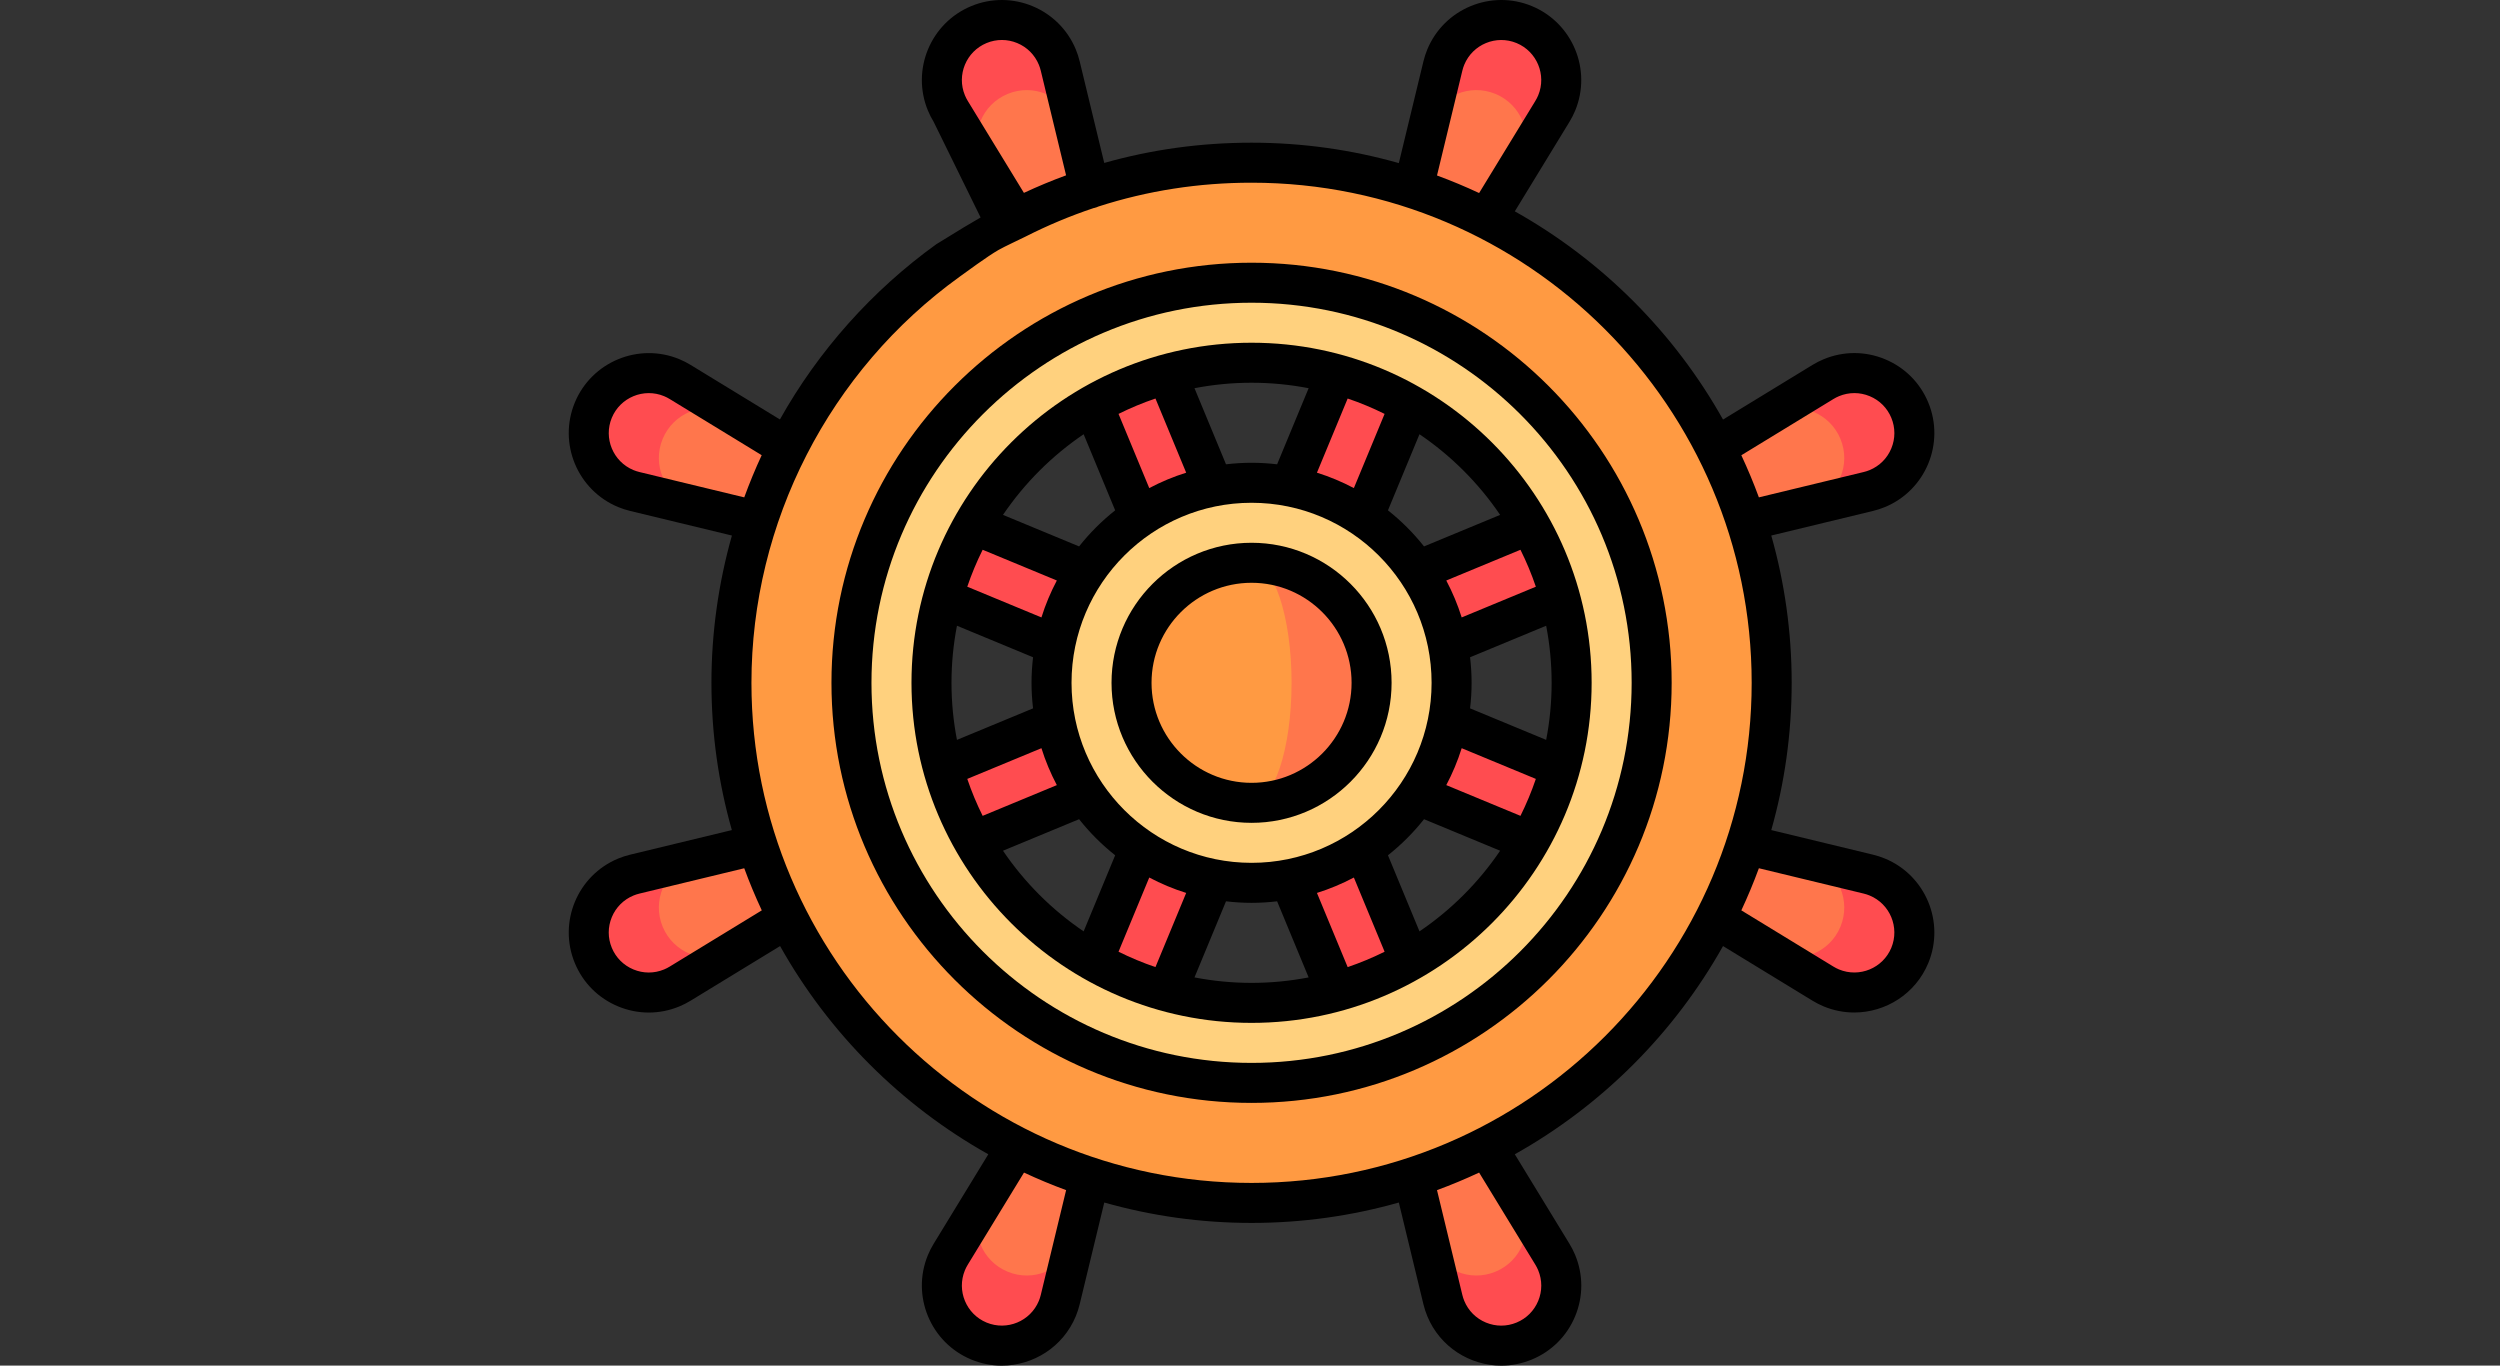 <svg viewBox="0 0 800 437" fill="none" xmlns="http://www.w3.org/2000/svg">
<rect x="0" y="0" width="800" height="437" fill="#333333" stroke="none"/>
<rect fill="white"/>
<path d="M487.746 7.866C477.944 3.806 466.714 8.457 462.654 18.259C462.259 19.213 461.949 20.185 461.712 21.158L456.904 41.061L486.08 53.146L496.754 35.673C497.275 34.817 497.743 33.911 498.138 32.957C502.199 23.156 497.547 11.926 487.746 7.866Z" fill="#FF4C50"/>
<path d="M487.232 38.769C488.776 42.558 488.875 46.914 487.222 50.904C486.905 51.669 486.53 52.419 486.08 53.147L475.767 70.04L459.11 76.997L452.252 60.299L456.905 41.061C457.102 40.228 457.367 39.433 457.684 38.668C460.993 30.68 470.275 26.626 478.555 30.056C482.694 31.771 485.685 34.987 487.232 38.769Z" fill="#FF764C"/>
<path d="M313.252 7.866C303.45 11.926 298.799 23.156 302.859 32.958C303.254 33.912 303.722 34.817 304.242 35.673L314.917 53.147L344.093 41.062L339.285 21.159C339.048 20.185 338.738 19.214 338.343 18.26C334.284 8.457 323.054 3.806 313.252 7.866Z" fill="#FF4C50"/>
<path d="M334.74 30.081C338.511 31.669 341.662 34.679 343.314 38.669C343.631 39.434 343.896 40.229 344.093 41.062L348.746 60.3L341.888 76.999L325.231 70.041L314.918 53.147C314.468 52.419 314.093 51.669 313.776 50.904C310.466 42.916 314.164 33.486 322.444 30.056C326.583 28.341 330.973 28.5 334.74 30.081Z" fill="#FF764C"/>
<path d="M189.867 131.251C185.807 141.053 190.459 152.283 200.26 156.343C201.215 156.738 202.186 157.048 203.159 157.285L223.062 162.093L235.147 132.917L217.674 122.242C216.818 121.722 215.912 121.254 214.958 120.859C205.157 116.798 193.927 121.45 189.867 131.251Z" fill="#FF4C50"/>
<path d="M220.77 131.765C224.56 130.221 228.915 130.122 232.905 131.775C233.67 132.092 234.42 132.467 235.148 132.917L252.041 143.231L258.999 159.887L242.301 166.745L223.063 162.093C222.229 161.895 221.434 161.631 220.669 161.313C212.681 158.004 208.627 148.722 212.057 140.442C213.772 136.303 216.988 133.312 220.77 131.765Z" fill="#FF764C"/>
<path d="M189.867 305.744C193.927 315.546 205.157 320.197 214.959 316.137C215.913 315.742 216.819 315.274 217.675 314.754L235.148 304.08L223.063 274.903L203.16 279.711C202.186 279.948 201.216 280.258 200.261 280.653C190.459 284.713 185.807 295.942 189.867 305.744Z" fill="#FF4C50"/>
<path d="M212.082 284.256C213.671 280.485 216.68 277.335 220.67 275.682C221.435 275.366 222.23 275.1 223.063 274.903L242.302 270.25L259 277.108L252.042 293.765L235.148 304.08C234.42 304.529 233.67 304.904 232.905 305.222C224.917 308.531 215.487 304.833 212.057 296.553C210.343 292.413 210.501 288.023 212.082 284.256Z" fill="#FF764C"/>
<path d="M313.252 429.129C323.054 433.189 334.284 428.538 338.344 418.736C338.739 417.782 339.049 416.81 339.286 415.837L344.094 395.934L314.918 383.849L304.243 401.323C303.723 402.179 303.255 403.084 302.86 404.038C298.799 413.839 303.451 425.069 313.252 429.129Z" fill="#FF4C50"/>
<path d="M313.765 398.226C312.221 394.437 312.122 390.081 313.776 386.091C314.092 385.326 314.468 384.576 314.918 383.848L325.231 366.955L341.888 359.998L348.746 376.696L344.093 395.934C343.896 396.767 343.632 397.562 343.314 398.327C340.005 406.315 330.723 410.369 322.443 406.939C318.304 405.224 315.313 402.008 313.765 398.226Z" fill="#FF764C"/>
<path d="M487.745 429.129C497.547 425.069 502.199 413.839 498.138 404.037C497.743 403.083 497.276 402.178 496.755 401.322L486.081 383.848L456.904 395.933L461.712 415.836C461.949 416.81 462.259 417.781 462.654 418.735C466.714 428.538 477.943 433.189 487.745 429.129Z" fill="#FF4C50"/>
<path d="M466.257 406.914C462.486 405.326 459.336 402.316 457.683 398.326C457.367 397.561 457.101 396.766 456.904 395.933L452.251 376.695L459.109 359.997L475.766 366.954L486.08 383.847C486.529 384.575 486.904 385.325 487.222 386.09C490.531 394.078 486.833 403.509 478.553 406.938C474.414 408.654 470.024 408.495 466.257 406.914Z" fill="#FF764C"/>
<path d="M611.13 305.744C615.191 295.942 610.539 284.712 600.737 280.652C599.783 280.257 598.812 279.947 597.839 279.71L577.936 274.902L565.851 304.079L583.324 314.753C584.18 315.273 585.085 315.741 586.04 316.136C595.841 320.197 607.07 315.546 611.13 305.744Z" fill="#FF4C50"/>
<path d="M580.227 305.231C576.438 306.775 572.082 306.874 568.092 305.221C567.327 304.904 566.577 304.528 565.849 304.079L548.956 293.765L541.999 277.108L558.697 270.25L577.935 274.903C578.768 275.1 579.563 275.365 580.328 275.682C588.316 278.991 592.37 288.273 588.94 296.553C587.225 300.693 584.009 303.684 580.227 305.231Z" fill="#FF764C"/>
<path d="M611.13 131.251C607.07 121.449 595.84 116.798 586.039 120.858C585.084 121.253 584.179 121.721 583.323 122.241L565.85 132.916L577.935 162.092L597.838 157.284C598.811 157.047 599.782 156.737 600.736 156.342C610.539 152.283 615.19 141.053 611.13 131.251Z" fill="#FF4C50"/>
<path d="M588.916 152.74C587.327 156.51 584.318 159.661 580.328 161.313C579.563 161.63 578.767 161.895 577.934 162.092L558.696 166.745L541.998 159.887L548.956 143.231L565.849 132.917C566.577 132.467 567.327 132.092 568.092 131.775C576.08 128.466 585.51 132.163 588.94 140.443C590.655 144.583 590.496 148.972 588.916 152.74Z" fill="#FF764C"/>
<path d="M344.935 117.633L368.594 107.826L393.299 167.428L369.64 177.235L344.935 117.633Z" fill="#FF4C50"/>
<path d="M289.936 186.568L299.743 162.908L359.345 187.613L349.538 211.273L289.936 186.568Z" fill="#FF4C50"/>
<path d="M289.965 250.455L349.566 225.75L359.373 249.41L299.772 274.115L289.965 250.455Z" fill="#FF4C50"/>
<path d="M344.962 319.391L369.667 259.79L393.327 269.597L368.622 329.198L344.962 319.391Z" fill="#FF4C50"/>
<path d="M407.889 269.484L431.549 259.677L456.254 319.278L432.594 329.085L407.889 269.484Z" fill="#FF4C50"/>
<path d="M441.844 249.468L451.651 225.808L511.253 250.513L501.446 274.173L441.844 249.468Z" fill="#FF4C50"/>
<path d="M441.815 187.5L501.417 162.795L511.224 186.455L451.622 211.16L441.815 187.5Z" fill="#FF4C50"/>
<path d="M407.862 167.483L432.567 107.882L456.227 117.689L431.522 177.29L407.862 167.483Z" fill="#FF4C50"/>
<path d="M400.499 282.513C435.853 282.513 464.514 253.853 464.514 218.499C464.514 183.144 435.853 154.484 400.499 154.484C365.145 154.484 336.484 183.144 336.484 218.499C336.484 253.853 365.145 282.513 400.499 282.513Z" fill="#FFD17E"/>
<path d="M400.5 180.09V256.907C421.712 256.907 438.908 239.711 438.908 218.498C438.908 197.286 421.711 180.09 400.5 180.09Z" fill="#FF764C"/>
<path d="M413.303 218.498C413.303 197.286 407.57 180.09 400.5 180.09C379.287 180.09 362.091 197.286 362.091 218.498C362.091 239.711 379.287 256.907 400.5 256.907C407.57 256.907 413.303 239.71 413.303 218.498Z" fill="#FF9A42"/>
<path d="M400.499 52.06C308.577 52.06 234.061 126.576 234.061 218.498C234.061 310.42 308.577 384.936 400.499 384.936C492.421 384.936 566.937 310.419 566.937 218.498C566.937 126.577 492.421 52.06 400.499 52.06ZM400.499 333.724C336.861 333.724 285.272 282.135 285.272 218.498C285.272 154.86 336.861 103.271 400.499 103.271C464.137 103.271 515.725 154.86 515.725 218.498C515.725 282.136 464.137 333.724 400.499 333.724Z" fill="#FF9A42"/>
<path d="M400.499 90.468C329.79 90.468 272.469 147.789 272.469 218.498C272.469 289.207 329.79 346.527 400.499 346.527C471.208 346.527 528.528 289.207 528.528 218.498C528.528 147.789 471.208 90.468 400.499 90.468ZM400.499 320.921C343.932 320.921 298.075 275.065 298.075 218.498C298.075 161.931 343.932 116.074 400.499 116.074C457.066 116.074 502.922 161.931 502.922 218.498C502.922 275.065 457.066 320.921 400.499 320.921Z" fill="#FFD17E"/>
<path d="M400.499 327.323C460.505 327.323 509.324 278.505 509.324 218.498C509.324 158.492 460.505 109.673 400.499 109.673C340.492 109.673 291.674 158.492 291.674 218.498C291.674 278.505 340.493 327.323 400.499 327.323ZM304.477 218.498C304.477 212.255 305.083 206.15 306.227 200.236L330.576 210.322C330.264 213.007 330.086 215.731 330.086 218.498C330.086 221.266 330.264 223.99 330.576 226.675L306.227 236.761C305.084 230.846 304.477 224.742 304.477 218.498ZM367.76 156.188L357.927 132.447C361.732 130.557 365.677 128.905 369.747 127.526L379.577 151.258C375.461 152.542 371.515 154.207 367.76 156.188ZM400.499 160.889C432.266 160.889 458.109 186.732 458.109 218.498C458.109 250.265 432.266 276.108 400.499 276.108C368.732 276.108 342.889 250.265 342.889 218.498C342.889 186.732 368.733 160.889 400.499 160.889ZM421.421 151.259L431.252 127.527C435.321 128.906 439.266 130.558 443.071 132.448L433.238 156.188C429.483 154.207 425.537 152.542 421.421 151.259ZM496.521 218.498C496.521 224.742 495.915 230.846 494.771 236.761L470.422 226.675C470.734 223.99 470.912 221.266 470.912 218.498C470.912 215.731 470.734 213.007 470.422 210.322L494.771 200.235C495.915 206.15 496.521 212.255 496.521 218.498ZM467.739 239.421L491.471 249.251C490.092 253.321 488.441 257.266 486.55 261.072L462.81 251.237C464.79 247.483 466.455 243.536 467.739 239.421ZM467.739 197.576C466.456 193.46 464.791 189.514 462.81 185.76L486.55 175.926C488.441 179.732 490.092 183.676 491.471 187.747L467.739 197.576ZM433.239 280.809L443.072 304.55C439.266 306.44 435.321 308.092 431.252 309.471L421.421 285.739C425.537 284.455 429.483 282.79 433.239 280.809ZM379.577 285.738L369.747 309.47C365.677 308.091 361.732 306.439 357.927 304.549L367.761 280.809C371.516 282.79 375.461 284.455 379.577 285.738ZM338.189 251.237L314.449 261.071C312.558 257.265 310.906 253.321 309.527 249.25L333.26 239.42C334.543 243.536 336.208 247.483 338.189 251.237ZM333.26 197.576L309.527 187.746C310.906 183.676 312.558 179.731 314.449 175.925L338.189 185.76C336.208 189.514 334.543 193.46 333.26 197.576ZM320.958 272.232L345.309 262.145C348.7 266.424 352.574 270.298 356.853 273.689L346.766 298.04C336.611 291.159 327.839 282.386 320.958 272.232ZM382.237 312.771L392.322 288.421C395.007 288.734 397.732 288.911 400.499 288.911C403.266 288.911 405.991 288.733 408.676 288.421L418.762 312.771C412.847 313.914 406.743 314.52 400.5 314.52C394.255 314.52 388.152 313.914 382.237 312.771ZM454.234 298.041L444.147 273.69C448.425 270.299 452.3 266.425 455.691 262.146L480.041 272.233C473.16 282.386 464.387 291.159 454.234 298.041ZM480.041 164.764L455.69 174.851C452.299 170.573 448.425 166.699 444.146 163.307L454.233 138.957C464.387 145.838 473.16 154.61 480.041 164.764ZM418.762 124.226L408.677 148.576C405.991 148.263 403.267 148.086 400.5 148.086C397.733 148.086 395.007 148.264 392.323 148.576L382.237 124.226C388.152 123.082 394.255 122.476 400.499 122.476C406.743 122.476 412.847 123.082 418.762 124.226ZM346.765 138.956L356.852 163.307C352.573 166.698 348.699 170.572 345.308 174.851L320.958 164.764C327.839 154.611 336.611 145.837 346.765 138.956Z" fill="black"/>
<path d="M266.068 218.498C266.068 292.624 326.373 352.929 400.499 352.929C474.624 352.929 534.93 292.624 534.93 218.498C534.93 144.373 474.624 84.067 400.499 84.067C326.373 84.067 266.068 144.373 266.068 218.498ZM400.499 96.87C467.565 96.87 522.127 151.432 522.127 218.498C522.127 285.564 467.565 340.126 400.499 340.126C333.433 340.126 278.871 285.564 278.871 218.498C278.871 151.432 333.433 96.87 400.499 96.87Z" fill="black"/>
<path d="M603.187 274.738C601.943 274.223 600.643 273.803 599.339 273.491L566.807 265.626C571.06 250.639 573.338 234.83 573.338 218.498C573.338 202.167 571.06 186.358 566.807 171.371L599.322 163.51C600.645 163.194 601.946 162.772 603.191 162.256C616.234 156.854 622.45 141.845 617.048 128.801C614.431 122.482 609.508 117.561 603.191 114.943C596.871 112.326 589.911 112.325 583.593 114.944C582.352 115.458 581.135 116.079 579.986 116.783L551.369 134.257C535.741 106.38 512.617 83.256 484.74 67.629L502.206 39.023C502.918 37.863 503.54 36.646 504.054 35.405C509.456 22.362 503.24 7.353 490.196 1.949C477.151 -3.454 462.142 2.764 456.739 15.812C456.223 17.056 455.803 18.356 455.492 19.659L447.626 52.192C432.639 47.938 416.83 45.66 400.499 45.66C384.32 45.66 368.555 47.833 353.358 52.141L345.51 19.676C345.194 18.353 344.773 17.053 344.256 15.808C338.855 2.765 323.846 -3.453 310.801 1.951C297.757 7.355 291.54 22.362 296.944 35.406C297.458 36.647 298.079 37.864 298.783 39.013L318 78.155C318.781 79.434 317.797 80.581 319.5 80C321.518 78.847 326.478 76.569 328.121 75.733C335.222 72.124 342.504 69.076 349.94 66.593C350.043 66.574 350.147 66.551 350.25 66.527C350.696 66.419 351.12 66.266 351.517 66.077C367.221 61.017 383.613 58.464 400.499 58.464C488.743 58.464 560.535 130.256 560.535 218.501C560.535 306.746 488.743 378.538 400.499 378.538C312.254 378.538 240.462 306.746 240.462 218.501C240.462 167.171 265.371 118.589 307.094 88.544C308.775 87.334 316 82 319.5 80C321.44 78.35 318.856 79.343 318 78.155C315.934 75.287 351.791 45.66 299.612 78.155C279.113 92.916 261.893 112.232 249.573 134.225L221.023 116.79C219.863 116.078 218.646 115.456 217.405 114.942C204.363 109.541 189.353 115.757 183.949 128.8C178.547 141.845 184.763 156.853 197.811 162.258C199.055 162.773 200.355 163.193 201.659 163.505L234.209 171.374C229.895 186.652 227.66 202.544 227.66 218.498C227.66 234.829 229.938 250.638 234.191 265.625L201.676 273.486C200.353 273.802 199.052 274.224 197.808 274.74C184.763 280.144 178.546 295.151 183.95 308.197C186.567 314.515 191.489 319.437 197.807 322.055C200.966 323.363 204.286 324.018 207.605 324.018C210.925 324.018 214.245 323.363 217.404 322.054C218.645 321.54 219.862 320.919 221.011 320.214L249.628 302.741C265.255 330.617 288.38 353.742 316.256 369.369L298.79 397.974C298.078 399.134 297.456 400.351 296.942 401.593C291.54 414.636 297.757 429.645 310.8 435.048C313.994 436.371 317.305 436.997 320.565 436.997C330.618 436.997 340.177 431.039 344.258 421.186C344.773 419.942 345.193 418.642 345.505 417.338L353.37 384.806C368.357 389.059 384.166 391.337 400.498 391.337C416.829 391.337 432.638 389.059 447.625 384.806L455.486 417.321C455.802 418.644 456.224 419.945 456.74 421.19C460.819 431.04 470.376 436.998 480.43 436.997C483.689 436.997 487.002 436.37 490.195 435.047C496.514 432.431 501.435 427.508 504.053 421.19C506.67 414.872 506.67 407.911 504.052 401.593C503.538 400.351 502.917 399.134 502.213 397.986L484.739 369.368C512.616 353.741 535.74 330.616 551.368 302.74L579.973 320.206C581.133 320.918 582.35 321.54 583.591 322.054C586.785 323.377 590.096 324.002 593.355 324.002C603.407 324.002 612.966 318.046 617.047 308.195C622.451 295.151 616.235 280.144 603.187 274.738ZM327.652 61.719L309.704 32.327C309.343 31.738 309.029 31.125 308.771 30.503C306.07 23.982 309.179 16.477 315.7 13.776C317.28 13.12 318.94 12.794 320.6 12.794C322.259 12.794 323.92 13.122 325.499 13.776C328.659 15.084 331.119 17.545 332.428 20.704C332.686 21.326 332.897 21.981 333.06 22.665L341.146 56.105C336.591 57.778 332.089 59.65 327.652 61.719ZM467.941 22.65C468.101 21.982 468.312 21.326 468.568 20.706C471.27 14.183 478.773 11.078 485.298 13.777C491.819 16.479 494.927 23.983 492.227 30.505C491.969 31.127 491.656 31.739 491.287 32.339L473.317 61.771C468.919 59.72 464.428 57.837 459.84 56.155L467.941 22.65ZM204.65 151.056C203.982 150.896 203.326 150.685 202.706 150.429C196.184 147.726 193.076 140.222 195.777 133.699C198.478 127.177 205.982 124.072 212.505 126.77C213.127 127.028 213.739 127.341 214.34 127.71L243.741 145.662C241.69 150.078 239.828 154.581 238.16 159.158L204.65 151.056ZM214.328 309.294C213.739 309.655 213.126 309.969 212.504 310.226C209.344 311.535 205.865 311.535 202.706 310.226C199.547 308.918 197.086 306.456 195.778 303.297C194.468 300.139 194.469 296.658 195.778 293.499C197.086 290.339 199.547 287.878 202.706 286.57C203.328 286.312 203.983 286.101 204.667 285.938L238.156 277.841C239.838 282.429 241.72 286.92 243.771 291.317L214.328 309.294ZM333.057 414.347C332.897 415.015 332.686 415.671 332.43 416.291C329.728 422.814 322.225 425.92 315.7 423.22C309.179 420.518 306.071 413.014 308.771 406.492C309.029 405.87 309.343 405.258 309.711 404.658L327.681 375.226C332.079 377.277 336.57 379.159 341.158 380.841L333.057 414.347ZM491.295 404.669C491.656 405.258 491.969 405.871 492.227 406.493C493.535 409.652 493.535 413.131 492.227 416.291C490.918 419.45 488.457 421.911 485.298 423.219C482.14 424.528 478.659 424.528 475.499 423.219C472.339 421.911 469.879 419.45 468.57 416.291C468.312 415.669 468.101 415.014 467.938 414.33L459.841 380.841C464.429 379.159 468.92 377.277 473.317 375.226L491.295 404.669ZM586.671 127.703C587.259 127.341 587.872 127.028 588.494 126.77C591.654 125.462 595.133 125.462 598.292 126.77C601.451 128.079 603.912 130.54 605.22 133.699C606.53 136.858 606.529 140.339 605.22 143.498C603.912 146.658 601.451 149.118 598.292 150.427C597.67 150.685 597.015 150.896 596.331 151.059L562.842 159.156C561.16 154.568 559.278 150.077 557.227 145.68L586.671 127.703ZM605.221 303.297C602.52 309.819 595.018 312.925 588.493 310.226C587.871 309.968 587.259 309.655 586.659 309.286L557.227 291.315C559.278 286.917 561.16 282.426 562.842 277.838L596.347 285.939C597.015 286.099 597.671 286.311 598.291 286.567C604.813 289.271 607.922 296.775 605.221 303.297Z" fill="black"/>
<path d="M400.499 263.309C425.207 263.309 445.309 243.207 445.309 218.499C445.309 193.791 425.207 173.688 400.499 173.688C375.791 173.688 355.688 193.791 355.688 218.499C355.688 243.207 375.791 263.309 400.499 263.309ZM400.499 186.491C418.148 186.491 432.506 200.849 432.506 218.499C432.506 236.148 418.148 250.506 400.499 250.506C382.849 250.506 368.491 236.148 368.491 218.499C368.491 200.849 382.85 186.491 400.499 186.491Z" fill="black"/>
</svg>
